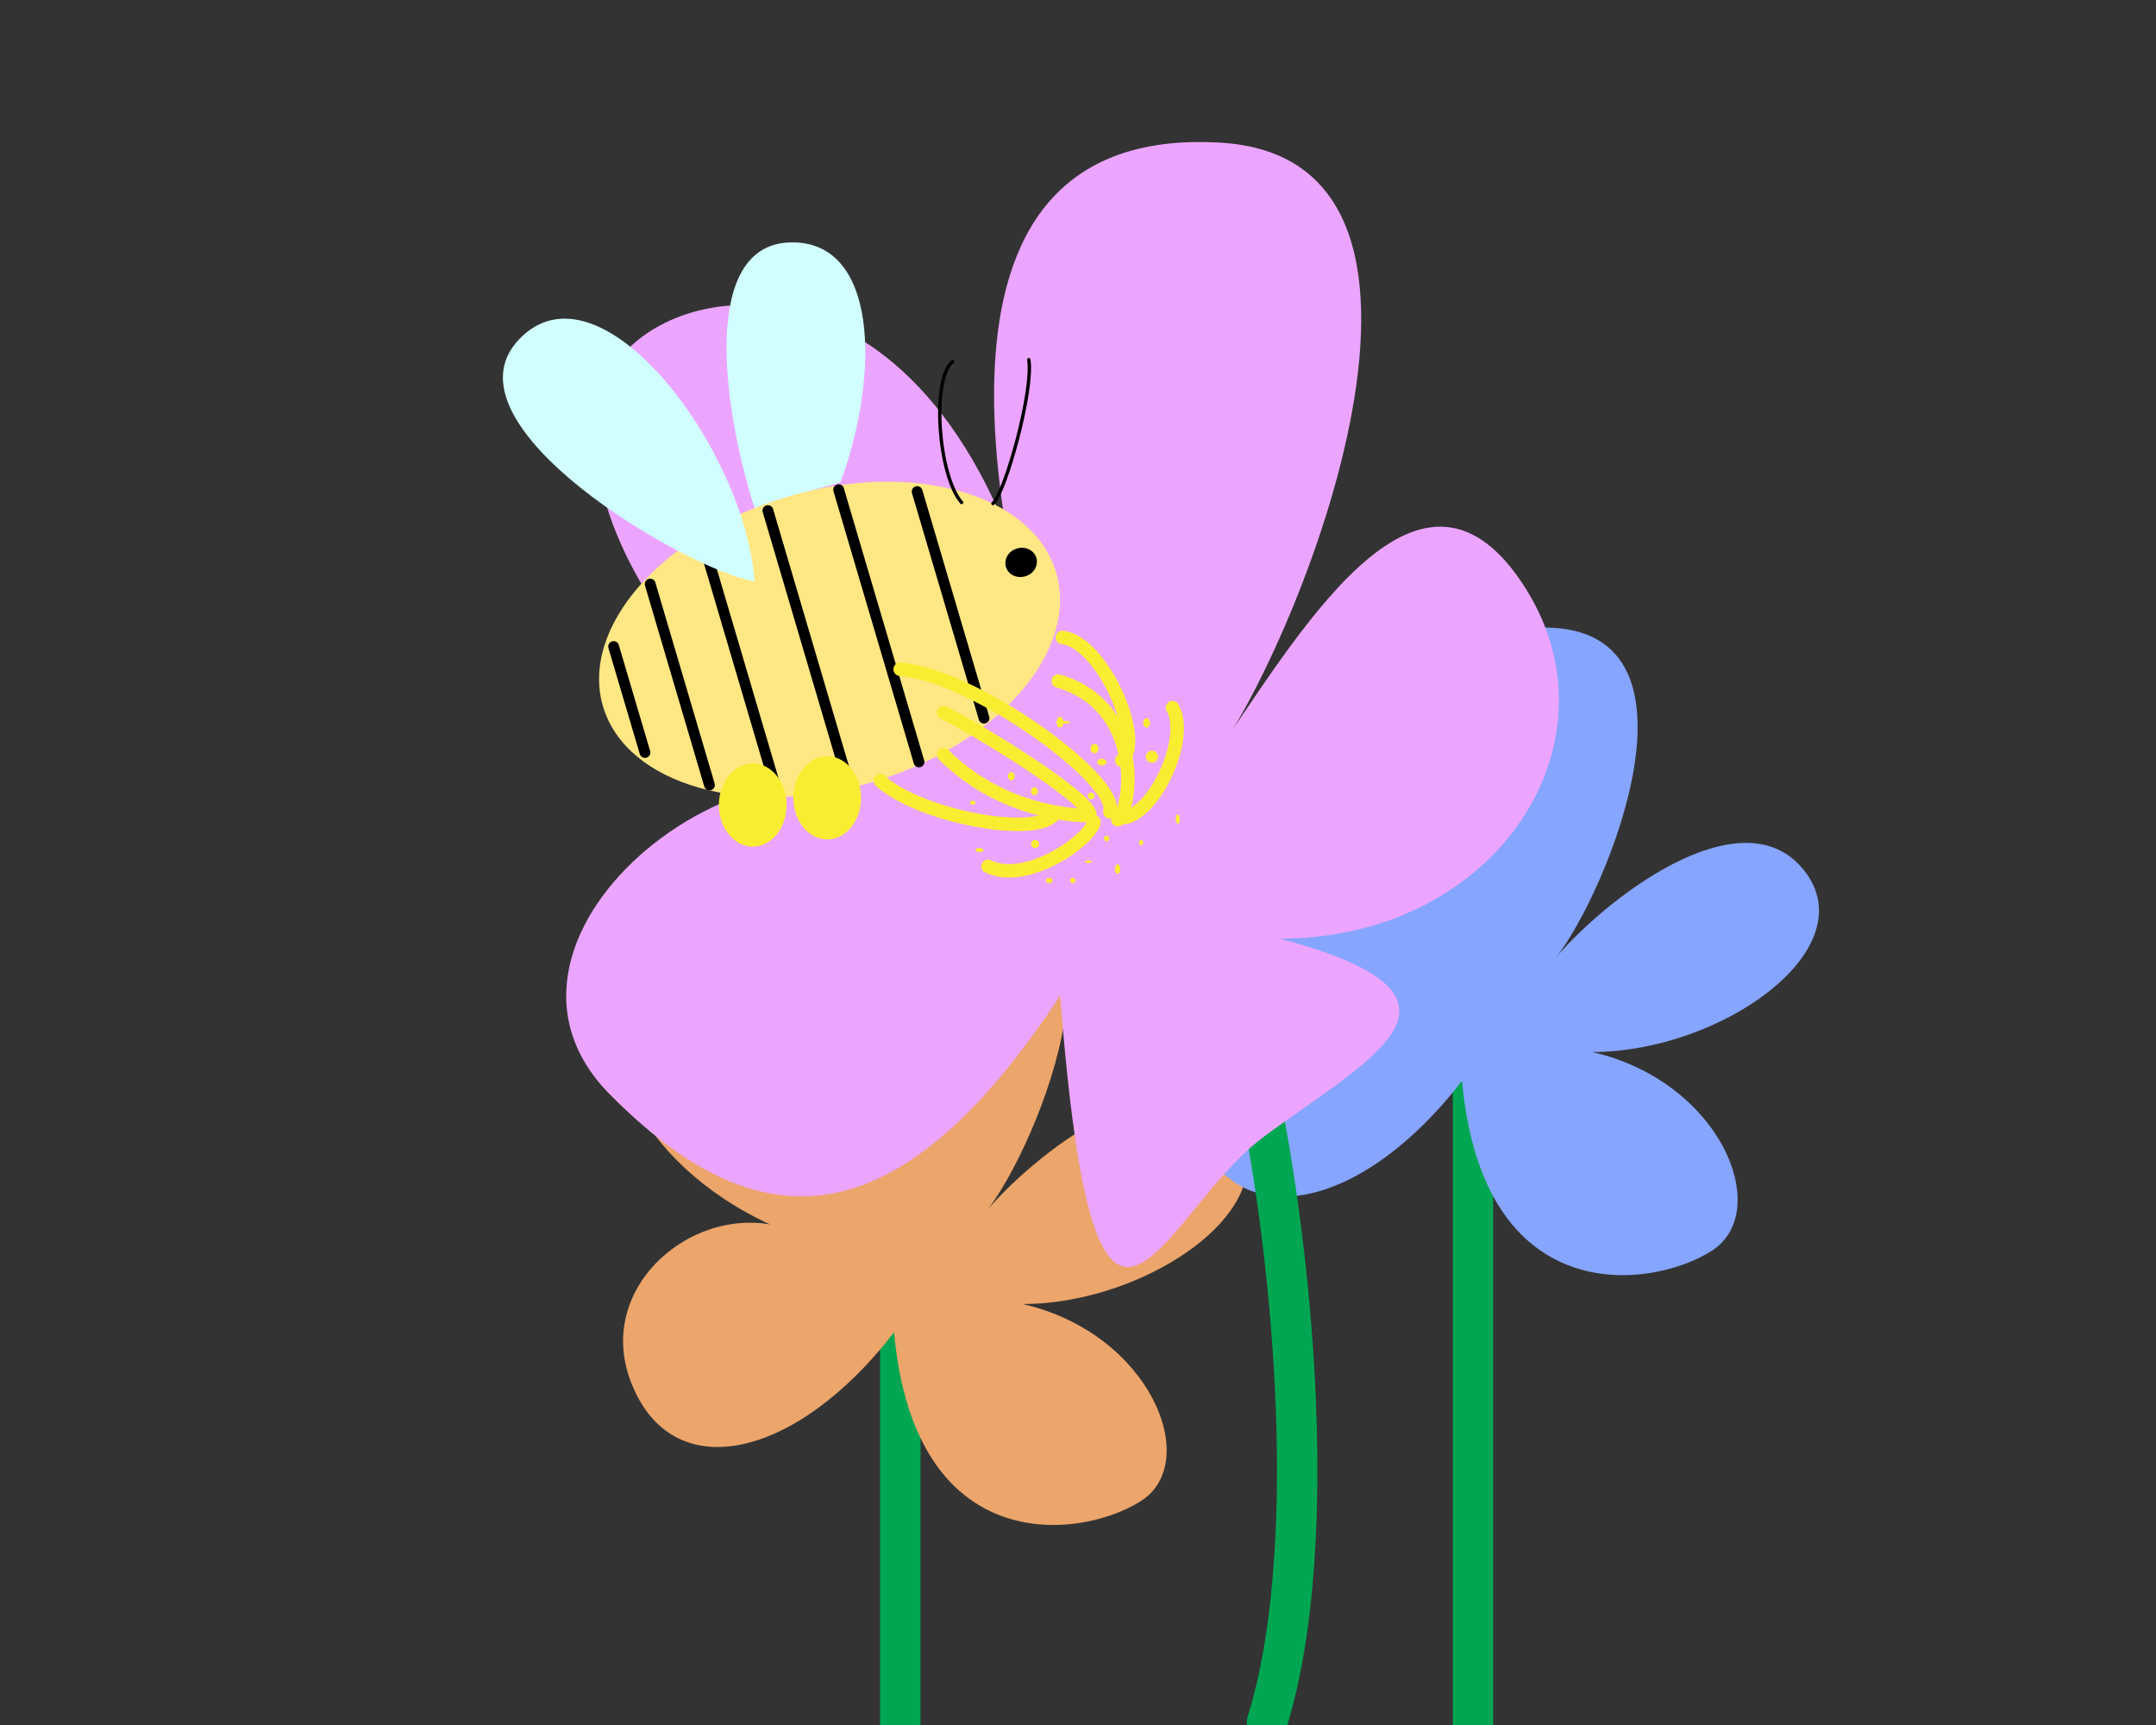 <?xml version="1.0" encoding="utf-8"?>
<!-- Generator: Adobe Illustrator 22.1.0, SVG Export Plug-In . SVG Version: 6.00 Build 0)  -->
<svg version="1.1" id="Calque_1" xmlns="http://www.w3.org/2000/svg" xmlns:xlink="http://www.w3.org/1999/xlink" x="0px" y="0px"
	 viewBox="0 0 1280 1024" style="enable-background:new 0 0 1280 1024;" xml:space="preserve">
<rect x="0" y="0" width="1280" height="1024" fill="#333333" stroke="none"/>
<style type="text/css">
	.st0{fill:none;stroke:#00A651;stroke-width:24;stroke-linecap:round;stroke-miterlimit:10;}
	.st1{fill:#ECA56B;}
	.st2{fill:#86A5FF;}
	.st3{fill:#ECA5FF;}
	.st4{fill:#FFE784;}
	.st5{fill:none;stroke:#000000;stroke-width:6.409;stroke-linecap:round;stroke-miterlimit:10;}
	.st6{fill:none;stroke:#000000;stroke-width:2;stroke-linecap:round;stroke-miterlimit:10;}
	.st7{fill:#D1FFFF;}
	.st8{fill:none;stroke:#F9ED32;stroke-width:8;stroke-linecap:round;stroke-miterlimit:10;}
	.st9{fill:#F9ED32;}
</style>
<line class="st0" x1="534.5" y1="1053.8" x2="534.5" y2="510.3"/>
<path class="st1" d="M530.8,790.9c-57.8,75-132,92.8-156.3,29.3c-24.3-63.5,53.3-118.3,108-83.6C391.3,707.8,348.7,629.9,379.1,601
	c30.4-28.8,130.7-26,152,118.3c-21.3-57.7-43.9-200.4,53.4-194.6c97.3,5.8,25.7,168.6-1.7,197.5c30.4-37.5,112.5-101,149-54.8
	c36.5,46.2-48.6,106.7-124.7,106.7c76,17.3,106.7,93.9,70.2,117C640.8,914.2,543,925.3,530.8,790.9z"/>
<line class="st0" x1="874.5" y1="1031.8" x2="874.5" y2="488.3"/>
<path class="st2" d="M868,641.6c-58.3,75.7-133.3,93.7-157.9,29.6c-24.6-64.1,53.8-119.4,109.1-84.5
	c-92.1-29.1-135.1-107.8-104.4-136.9c30.7-29.1,132-26.2,153.5,119.4C846.8,511,824,366.9,922.3,372.7
	c98.3,5.8,25.9,170.3-1.7,199.4c30.7-37.9,113.6-102,150.5-55.4s-49.1,107.8-125.9,107.8c76.8,17.5,107.8,94.8,70.9,118.1
	C979.1,766,880.3,777.3,868,641.6z"/>
<path class="st0" d="M699.7,517.9c42.5,27.4,100.1,352.6,52.5,504.6"/>
<path class="st3" d="M629.4,591c-98.8,150.5-182,144.7-267.2,58.8c-94.4-95.1,91.1-237.3,184.6-167.8
	c-155.9-57.9-228.7-214.1-176.7-272c52-57.9,223.5-52.1,259.9,237.3C593.6,331.5,529.7,73,724.7,84.7c166.4,10,40.4,310.5-6.4,368.3
	c52-75.2,122.6-200.1,185-107.5c62.4,92.6-13.5,211.7-143.4,211.7c130,34.7,53,71.1-9.3,117.4C688.2,720.9,650.3,860.5,629.4,591z"
	/>
<g>
	<path class="st4" d="M627,339.9c13.8,46.9-35.2,102.6-109.5,124.5c-74.3,21.9-145.7,1.7-159.5-45.1
		c-13.8-46.8,35.2-102.6,109.5-124.5C541.8,272.9,613.2,293.1,627,339.9z"/>
	<line class="st5" x1="364.3" y1="383.8" x2="382.9" y2="446.7"/>
	<line class="st5" x1="386" y1="346.7" x2="421.2" y2="466"/>
	<line class="st5" x1="544.5" y1="291.8" x2="584.2" y2="426.3"/>
	<line class="st5" x1="416.9" y1="319.7" x2="461.8" y2="471.9"/>
	<line class="st5" x1="455.9" y1="303.1" x2="503.6" y2="464.7"/>
	<line class="st5" x1="497.9" y1="290.7" x2="545.6" y2="452.3"/>
	<path d="M615.3,331.2c1.3,4.6-1.6,9.5-6.6,10.9c-5,1.5-10.2-1-11.5-5.6c-1.3-4.6,1.6-9.5,6.6-10.9
		C608.8,324.1,613.9,326.6,615.3,331.2z"/>
	<path class="st6" d="M570.9,298.3c-13.9-15.8-18.1-73.3-5.3-83.7"/>
	<path class="st6" d="M589.5,298.9c7.3-6.3,24.2-66.9,21.3-85.4"/>
	<path class="st7" d="M447.9,345.2c-39.7-6.8-188-92.9-139.8-143.7C356.3,150.8,443,267.8,447.9,345.2z"/>
	<path class="st7" d="M448,301.7c-19.3-60.5-31.9-156.5,21.2-157.8c52-1.3,53.5,77.8,29.8,142.4C483,291.3,464.8,294.4,448,301.7z"
		/>
</g>
<path class="st8" d="M522.7,463.5c22.1,20.5,90.6,34,102.8,20.3"/>
<path class="st8" d="M658.9,481.9c5.8-18.8-81.1-81.5-124.5-84.6"/>
<path class="st8" d="M666,451.3c14.1-11.8-11.8-70.5-35.3-72.9"/>
<path class="st8" d="M649.5,488c-2.9,11.4-40.5,37.3-62.9,26.3"/>
<path class="st8" d="M560.2,448c34.3,33.9,76.4,36.2,87,36.2c0-11.3-76.4-56.6-87-61.1"/>
<path class="st8" d="M663.6,486.6c9.4-9.4,14.1-68.2-35.3-82.3"/>
<path class="st8" d="M667.1,485.4c18.7-2.7,39.4-47.5,29-65.3"/>
<ellipse class="st9" cx="446.9" cy="477.9" rx="20.1" ry="24.7"/>
<ellipse class="st9" cx="491.1" cy="473.6" rx="20.1" ry="24.7"/>
<circle class="st9" cx="614.5" cy="501" r="2.4"/>
<circle class="st9" cx="657" cy="497.8" r="1.6"/>
<ellipse class="st9" cx="654.2" cy="452.4" rx="2.8" ry="2"/>
<circle class="st9" cx="683.9" cy="449.2" r="3.6"/>
<ellipse class="st9" cx="677.5" cy="500.2" rx="1.2" ry="1.6"/>
<ellipse class="st9" cx="646.2" cy="511.5" rx="2" ry="0.8"/>
<ellipse class="st9" cx="614.1" cy="469.7" rx="2" ry="2.4"/>
<circle class="st9" cx="647.8" cy="472.5" r="2"/>
<ellipse class="st9" cx="632.1" cy="428.7" rx="3.2" ry="0.8"/>
<circle class="st9" cx="636.9" cy="522.7" r="1.6"/>
<ellipse class="st9" cx="622.9" cy="522.7" rx="2" ry="1.6"/>
<ellipse class="st9" cx="581.5" cy="504.6" rx="2.4" ry="1.2"/>
<ellipse class="st9" cx="577.5" cy="476.5" rx="1.6" ry="1.2"/>
<ellipse class="st9" cx="600.4" cy="460.8" rx="2" ry="2.4"/>
<ellipse class="st9" cx="649.8" cy="444.4" rx="2.4" ry="2.8"/>
<ellipse class="st9" cx="629.3" cy="428.7" rx="2" ry="3.2"/>
<ellipse class="st9" cx="680.7" cy="429.1" rx="2" ry="2.8"/>
<ellipse class="st9" cx="699.2" cy="486.2" rx="1.2" ry="2.8"/>
<ellipse class="st9" cx="663.5" cy="515.9" rx="1.6" ry="2.8"/>
</svg>
